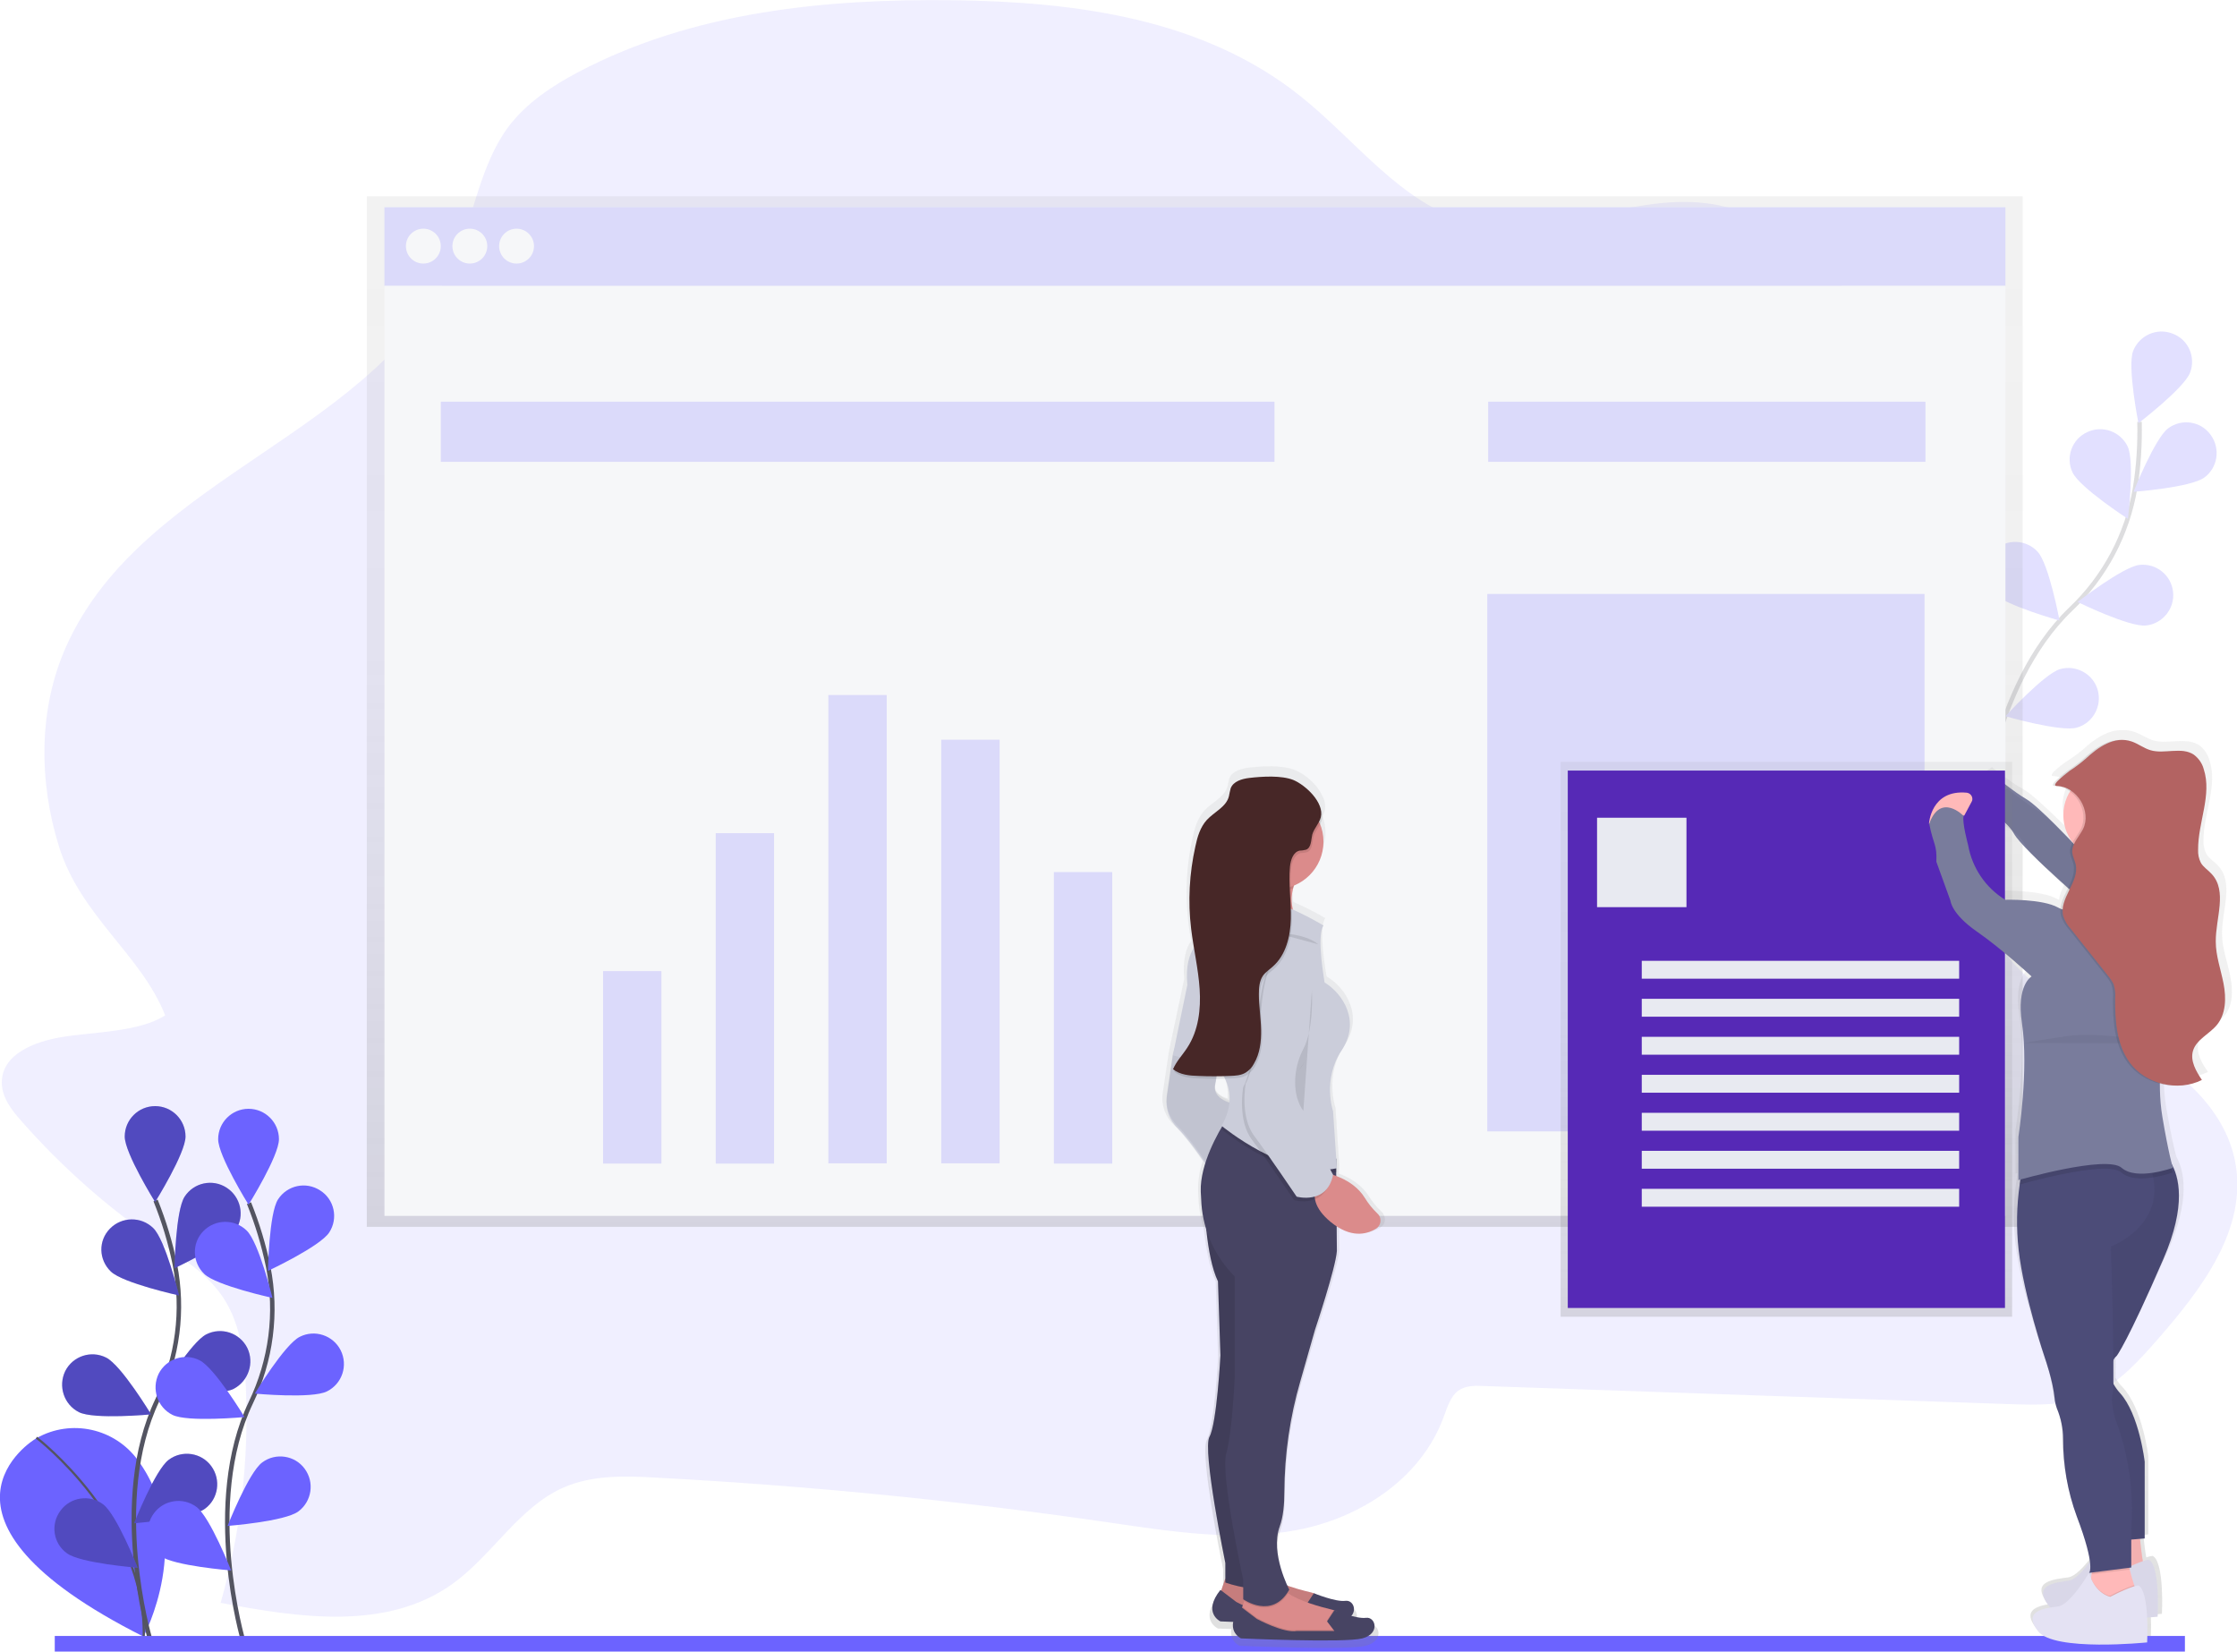 <svg xmlns="http://www.w3.org/2000/svg" xmlns:xlink="http://www.w3.org/1999/xlink" id="_x30_3030b4a-9996-4111-83fa-29dc66776d7b" x="0" y="0" version="1.1" viewBox="0 0 1000.8 738.8" xml:space="preserve" style="enable-background:new 0 0 1000.8 738.8"><style type="text/css">.st0{opacity:.1;fill:#6c63ff;enable-background:new}.st1{opacity:.2}.st2{fill:none;stroke:#535461;stroke-width:2;stroke-miterlimit:10}.st3{fill:#6c63ff}.st4{fill:url(#SVGID_1_)}.st5{fill:#f6f7f9}.st6{fill:url(#SVGID_2_)}.st7{fill:#797c9c}.st8{opacity:5.000000e-02;enable-background:new}.st9{fill:none;stroke:#535461;stroke-miterlimit:10}.st10{opacity:.25;enable-background:new}.st11{fill:url(#SVGID_3_)}.st12{fill:#5629b6}.st13{fill:#e8eaf1}.st14{fill:#ffb9b9}.st15{fill:#e4e2f3}.st16{fill:#4c4c78}.st17{opacity:.1;enable-background:new}.st18{fill:#b36362}.st19{fill:url(#SVGID_4_)}.st20{fill:#db8b8b}.st21{fill:#474463}.st22{fill:#cbcdda}.st23{fill:#472727}</style><title>roganize resume</title><path d="M27.7,463.9c-12,2-27,7.5-26.9,20.5c0.1,6.6,4.4,12.2,8.7,17c18.1,20.6,38.7,38.8,61.3,54.2	c10.8,7.3,22.4,14.3,29.6,25.7s9,25.8,9.6,39.5c1.4,32.5-2.4,65-11.3,96.2c35.2,6.7,74.5,12.6,103.9-8.6	c17.6-12.7,29.5-34,49.1-42.8c13.1-5.9,27.9-5.4,42.1-4.6c67.5,3.6,134.8,10.2,202,20c28.1,4.1,56.8,8.7,84.6,3.4	s55.2-22.6,65.5-50.6c1.6-4.3,3-9.1,6.5-11.7c3.2-2.3,7.4-2.3,11.3-2.1l235.1,8.1c12.9,0.4,26.2,0.8,38-4.5	c11.4-5.1,20.2-15,28.7-24.7c19.3-22.1,40.2-49.2,34.5-79.1c-4.6-24-24.9-40.8-45.1-52.5s-42.4-21.3-57.2-40.1	c-22.5-28.6-21.7-69.5-23.1-106.5c-1.3-33.6-5.4-67-12.3-99.8c-6.1-28.9-14.6-57.8-30.5-82.2S791.4,94.6,763.9,91	c-35.9-4.7-72.1,17.7-107.2,8.2c-29.7-8-50.1-36.4-74.8-56.1c-43.7-35-101.1-42.3-155.3-43c-57.5-0.7-116.5,5.1-167.8,32.1	c-11.7,6.2-23.2,13.7-31.4,24.6C215,73.5,212,96,203.8,115.6C171,194.4,64.2,211.4,29.5,289.4c-12.3,27.7-12.2,59.9-3.2,89	c9.6,31.3,36.8,48.5,47.6,75.8C62.3,461.7,41.7,461.6,27.7,463.9z" class="st0"/><g class="st1"><path d="M885.6,370.9c0,0,4.8-63.8,40.8-98.4c15.2-14.4,25.3-33.4,28.8-54.1c1.6-9.8,2.2-19.8,2-29.7" class="st2"/><path d="M979.8,166.7c-2.7,7-23.1,22.6-23.1,22.6s-5-25.2-2.4-32.2c2.7-7,10.5-10.6,17.6-7.9 C979,151.8,982.5,159.7,979.8,166.7L979.8,166.7z" class="st3"/><path d="M986.2,213.6c-6.1,4.5-31.7,6.4-31.7,6.4s9.5-23.9,15.5-28.4c6.1-4.5,14.6-3.2,19,2.9 C993.5,200.6,992.2,209.2,986.2,213.6L986.2,213.6z" class="st3"/><path d="M960.1,279.8c-7.5,0.8-30.6-10.5-30.6-10.5s20.2-15.8,27.7-16.6c7.5-0.8,14.2,4.6,15,12.1 C973,272.3,967.5,279,960.1,279.8L960.1,279.8L960.1,279.8z" class="st3"/><path d="M929.1,325.5c-7.2,2-31.9-5.1-31.9-5.1s17.3-19,24.5-21.1c7.2-2,14.8,2.2,16.8,9.4S936.3,323.5,929.1,325.5z" class="st3"/><path d="M927.2,211.3c3.2,6.8,24.8,20.8,24.8,20.8s3.1-25.5-0.1-32.3c-3.2-6.8-11.3-9.7-18.1-6.5 C927,196.4,924,204.5,927.2,211.3z" class="st3"/><path d="M891.6,265.2c5.1,5.5,29.8,12.4,29.8,12.4s-4.7-25.3-9.8-30.8c-5.1-5.5-13.7-5.9-19.2-0.8 C886.9,251,886.5,259.6,891.6,265.2L891.6,265.2z" class="st3"/><path d="M864.2,322.3c4.1,6.3,27.3,17.3,27.3,17.3s-0.4-25.7-4.4-32c-4.1-6.3-12.5-8.1-18.8-4.1 S860.1,315.9,864.2,322.3L864.2,322.3z" class="st3"/></g><linearGradient id="SVGID_1_" x1="534.54" x2="534.54" y1="188.446" y2="649.446" gradientTransform="matrix(1 0 0 -1 0 737.276)" gradientUnits="userSpaceOnUse"><stop offset="0" style="stop-color:gray;stop-opacity:.25"/><stop offset=".54" style="stop-color:gray;stop-opacity:.12"/><stop offset="1" style="stop-color:gray;stop-opacity:.1"/></linearGradient><polygon points="164.1 87.8 164.1 123.8 164.1 548.8 904.9 548.8 904.9 123.8 904.9 87.8" class="st4"/><rect width="725.2" height="35.2" x="172" y="92.7" class="st5"/><g class="st1"><rect width="725.2" height="35.2" x="172" y="92.7" class="st3"/></g><rect width="725.2" height="416" x="172" y="127.9" class="st5"/><circle cx="189.4" cy="110.1" r="7.8" class="st5"/><circle cx="210.2" cy="110.1" r="7.8" class="st5"/><circle cx="231.1" cy="110.1" r="7.8" class="st5"/><g class="st1"><rect width="373" height="26.9" x="197.2" y="179.7" class="st3"/></g><g class="st1"><rect width="195.6" height="26.9" x="665.8" y="179.7" class="st3"/></g><g class="st1"><rect width="26.1" height="86.1" x="269.8" y="434.4" class="st3"/><rect width="26.1" height="147.8" x="320.2" y="372.7" class="st3"/><rect width="26.1" height="209.5" x="370.6" y="310.9" class="st3"/><rect width="26.1" height="189.5" x="421.1" y="330.9" class="st3"/><rect width="26.1" height="130.4" x="471.5" y="390.1" class="st3"/></g><g class="st1"><rect width="195.6" height="240.4" x="665.4" y="265.7" class="st3"/></g><linearGradient id="SVGID_2_" x1="1028.822" x2="1028.822" y1="-78.277" y2="329.887" gradientTransform="matrix(1 0 0 -1 -99.6 656.686)" gradientUnits="userSpaceOnUse"><stop offset="0" style="stop-color:gray;stop-opacity:.25"/><stop offset=".54" style="stop-color:gray;stop-opacity:.12"/><stop offset="1" style="stop-color:gray;stop-opacity:.1"/></linearGradient><path d="M997.8,436.8c-1.2-6.4-3.7-12.6-3.7-19.1c-0.1-10.5,5.5-22.7-1.8-30.5c-1.7-1.8-3.9-3.1-5.2-5.2	c-0.9-1.8-1.4-3.8-1.3-5.8c-0.1-12.3,6.6-24.7,2.6-36.4c-0.8-2.6-2.4-4.9-4.6-6.5c-2.3-1.5-5-1.8-7.9-1.8c-2.6,0-5.3,0.3-8,0.3	c-1.5,0-3-0.2-4.5-0.6c-3.1-0.9-5.7-2.9-8.8-3.9c-1.6-0.5-3.3-0.8-5-0.7c-6.7-0.2-12.9,4.2-17.6,8.6c-2.4,2-4.9,3.8-7.6,5.5	c0.4-0.3-9.3,6.4-5.7,6.5c2.6,0.1,5.1,1,7.2,2.5c-4.5,7-4.1,16.1,1,22.7c-1.6-1.6-3.3-3.3-5.2-5c-5.4-5.3-12.8-12.3-16.4-14.3	c-5.8-3.1-14.1-9.9-14.1-9.9s-10.8,6-7.4,14.3c1.6,0.5,3.1,1.1,4.6,1.8c0,1.1,0.2,2.2,0.6,3.2c3.4,1.1,6.6,2.7,9.5,4.7	c0.3,0.5,0.6,0.9,0.9,1.4c1.4,2.5,5.9,7,11.3,12.1c3.8,3.8,8.8,8.4,13.9,12.8c-1.5,3-3.1,6-3.4,9c-0.4-0.2-0.8-0.3-1.1-0.5	c-7.4-4-24.8-3.6-24.8-3.6s-14.5-7.6-17.4-24.7c0,0-2.9-10.4-2.1-13.1h0l0.4-0.1l3.5-6.3c0.7-1.4,0.2-3-1.1-3.8	c-0.3-0.2-0.7-0.3-1.1-0.3c-16.9-1.5-17.7,14-17.7,14h0.2l0,0.1c2.1,10,3.7,9.1,3.3,17.1l6.6,17.5c0,0,0.4,6,12.4,13.9	s25.6,20.3,25.6,20.3s-7.2,3.8-4.5,21.1c3.3,21.2-1.7,51.3-1.7,51.3v19.5l0.9-0.2c-0.1,0.7-0.2,1.3-0.3,2.1	c-1.5,9.8-1.7,19.8-0.6,29.6c2.5,20.7,12.4,49,12.4,49s3.7,10,4.5,17.9c0.1,1.6,0.5,3.1,1.1,4.6c1.9,4.4,2.8,9.1,2.9,13.8	c0,11.9,2.1,23.8,6.4,34.9c4.2,10.6,5.8,16.9,6.2,20.5c-3,3.9-6.9,8.1-9.9,8.5c-5.8,0.8-17,1.6-9.5,11.1c0.3,0.3,0.5,0.6,0.9,0.9	c-5.7,0.9-11.9,2.9-5.8,10.6c7.4,9.5,51.3,5.2,51.3,5.2s0.3-5.3,0-11.1c3.1-0.2,5-0.4,5-0.4s1.2-23.1-4.1-25.9c-1,0.1-2,0.3-2.9,0.7	c-0.6-3.2-1-7.2-1.3-10.1l2.1-0.2v-0.2h0.1v-34.8c0,0-2.5-21.5-11.6-31c-1.2-1.2-2.2-2.5-3-4l-0.1-0.2c0.1-2.7,0.1-6.4,0-10.6	l0.1-0.2c0.2-0.3,0.3-0.5,0.5-0.7c0.2-0.3,0.4-0.5,0.7-0.8l0.1-0.2l0,0c0,0,5-6,21.9-43.8c10.3-23.1,7.6-36,3.9-42.7	c-0.8-3-2.4-9.7-4.4-21.2c-0.8-4.9-1.2-9.8-1.2-14.8c2.6,0.6,5.2,0.9,7.8,0.9c4.1,0.1,8.3-0.8,12-2.6c-2.7-3.9-5.5-8.6-4.2-13.1	c1.5-5.2,7.6-7.5,11.2-11.7C999,450.4,999.1,443.2,997.8,436.8z" class="st6"/><path d="M893.1,347.7c0,0-10.3,5.9-7.1,14.2c0,0,10.7,3.2,15,11s37.9,36.3,37.9,36.3l24.5-12.2c0,0-8.5-11.4-35.4-19.3	c0,0-15.9-17-21.4-20.2S893.1,347.7,893.1,347.7z" class="st7"/><path d="M898.1,352.7c0,0-10.3,5.9-7.1,14.2c0,0,10.7,3.2,15,11s37.9,36.3,37.9,36.3l24.5-12.2c0,0-8.5-11.4-35.4-19.3	c0,0-15.9-17-21.4-20.2S898.1,352.7,898.1,352.7z" class="st8"/><path d="M15.6,643.8c0,0-57.7,34.8,48.6,88.3c0,0,23.4-43.5-2.5-78.9c-10.4-14.3-29.9-18.6-45.3-9.9L15.6,643.8z" class="st3"/><path d="M16.3,643.1c0,0,49.3,37.8,48,89.1" class="st9"/><path d="M67,732.8c0,0-18.1-61.4,3.4-106.5c9.1-18.9,11.9-40.2,7.8-60.8c-2-9.8-4.9-19.3-8.6-28.5" class="st2"/><path d="M83,508.4c0,7.5-13.6,29.3-13.6,29.3s-13.6-21.8-13.6-29.3c0-7.5,6.1-13.6,13.6-13.6	C76.9,494.8,83,500.9,83,508.4L83,508.4L83,508.4z" class="st3"/><path d="M105.5,550.1c-4.1,6.3-27.4,17.2-27.4,17.2s0.4-25.7,4.5-32c4.1-6.3,12.5-8.1,18.8-4S109.6,543.8,105.5,550.1	L105.5,550.1z" class="st3"/><path d="M104.5,621.3c-6.7,3.4-32.3,1-32.3,1s13.3-22,20.1-25.4c6.7-3.4,14.9-0.7,18.3,6	C113.9,609.6,111.2,617.8,104.5,621.3L104.5,621.3L104.5,621.3z" class="st3"/><path d="M91.7,674.9c-6,4.5-31.7,6.5-31.7,6.5s9.4-23.9,15.5-28.4c6-4.5,14.6-3.2,19,2.8	C99,661.9,97.7,670.5,91.7,674.9L91.7,674.9z" class="st3"/><path d="M49.6,568.8c5.4,5.2,30.5,10.7,30.5,10.7s-6.1-25-11.6-30.2c-5.4-5.2-14-5.1-19.3,0.3S44.1,563.5,49.6,568.8	L49.6,568.8L49.6,568.8z" class="st3"/><path d="M35.3,631.7c6.7,3.4,32.3,1,32.3,1s-13.3-22-20.1-25.4c-6.7-3.4-14.9-0.7-18.3,6	C25.9,620.1,28.6,628.3,35.3,631.7L35.3,631.7z" class="st3"/><path d="M29.9,694.8c6,4.5,31.7,6.5,31.7,6.5s-9.4-23.9-15.5-28.4c-6-4.5-14.6-3.2-19,2.8	C22.5,681.8,23.8,690.4,29.9,694.8L29.9,694.8z" class="st3"/><path d="M83,508.4c0,7.5-13.6,29.3-13.6,29.3s-13.6-21.8-13.6-29.3c0-7.5,6.1-13.6,13.6-13.6	C76.9,494.8,83,500.9,83,508.4L83,508.4L83,508.4z" class="st10"/><path d="M105.5,550.1c-4.1,6.3-27.4,17.2-27.4,17.2s0.4-25.7,4.5-32c4.1-6.3,12.5-8.1,18.8-4S109.6,543.8,105.5,550.1	L105.5,550.1z" class="st10"/><path d="M104.5,621.3c-6.7,3.4-32.3,1-32.3,1s13.3-22,20.1-25.4c6.7-3.4,14.9-0.7,18.3,6	C113.9,609.6,111.2,617.8,104.5,621.3L104.5,621.3L104.5,621.3z" class="st10"/><path d="M91.7,674.9c-6,4.5-31.7,6.5-31.7,6.5s9.4-23.9,15.5-28.4c6-4.5,14.6-3.2,19,2.8	C99,661.9,97.7,670.5,91.7,674.9L91.7,674.9z" class="st10"/><path d="M49.6,568.8c5.4,5.2,30.5,10.7,30.5,10.7s-6.1-25-11.6-30.2c-5.4-5.2-14-5.1-19.3,0.3S44.1,563.5,49.6,568.8	L49.6,568.8L49.6,568.8z" class="st10"/><path d="M35.3,631.7c6.7,3.4,32.3,1,32.3,1s-13.3-22-20.1-25.4c-6.7-3.4-14.9-0.7-18.3,6	C25.9,620.1,28.6,628.3,35.3,631.7L35.3,631.7z" class="st10"/><path d="M29.9,694.8c6,4.5,31.7,6.5,31.7,6.5s-9.4-23.9-15.5-28.4c-6-4.5-14.6-3.2-19,2.8	C22.5,681.8,23.8,690.4,29.9,694.8L29.9,694.8z" class="st10"/><path d="M108.8,734c0,0-18.1-61.3,3.4-106.5c9.1-18.9,11.9-40.2,7.8-60.8c-2-9.8-4.9-19.3-8.6-28.5" class="st2"/><path d="M124.8,509.6c0,7.5-13.6,29.3-13.6,29.3s-13.6-21.8-13.6-29.3c0-7.5,6.1-13.6,13.6-13.6	C118.7,496,124.8,502.1,124.8,509.6L124.8,509.6z" class="st3"/><path d="M147.3,551.3c-4.1,6.3-27.4,17.2-27.4,17.2s0.4-25.7,4.5-32c4.1-6.3,12.5-8.1,18.8-4	C149.6,536.5,151.4,545,147.3,551.3L147.3,551.3z" class="st3"/><path d="M146.3,622.4c-6.7,3.4-32.3,1-32.3,1s13.3-22,20.1-25.4c6.7-3.4,14.9-0.7,18.3,6	C155.8,610.8,153.1,619,146.3,622.4z" class="st3"/><path d="M133.5,676.1c-6,4.5-31.7,6.5-31.7,6.5s9.4-23.9,15.5-28.4c6-4.5,14.6-3.2,19,2.8	C140.8,663.1,139.5,671.6,133.5,676.1L133.5,676.1z" class="st3"/><path d="M91.4,569.9c5.4,5.2,30.5,10.7,30.5,10.7s-6.1-25-11.6-30.2c-5.4-5.2-14-5.1-19.3,0.3S86,564.7,91.4,569.9	L91.4,569.9L91.4,569.9z" class="st3"/><path d="M77.1,632.9c6.7,3.4,32.3,1,32.3,1s-13.3-22-20.1-25.4c-6.7-3.4-14.9-0.7-18.3,6	C67.7,621.3,70.4,629.5,77.1,632.9L77.1,632.9L77.1,632.9z" class="st3"/><path d="M71.7,696c6,4.5,31.7,6.5,31.7,6.5s-9.4-23.9-15.5-28.4c-6-4.5-14.6-3.2-19,2.8C64.3,683,65.6,691.5,71.7,696	L71.7,696z" class="st3"/><rect width="953" height="7" x="24.5" y="731.8" class="st3"/><linearGradient id="SVGID_3_" x1="799.215" x2="799.215" y1="148.246" y2="396.446" gradientTransform="matrix(1 0 0 -1 0 737.276)" gradientUnits="userSpaceOnUse"><stop offset="0" style="stop-color:gray;stop-opacity:.25"/><stop offset=".54" style="stop-color:gray;stop-opacity:.12"/><stop offset="1" style="stop-color:gray;stop-opacity:.1"/></linearGradient><rect width="202" height="248.2" x="698.2" y="340.8" class="st11"/><rect width="195.6" height="240.4" x="701.4" y="344.7" class="st12"/><rect width="40" height="40" x="714.5" y="365.8" class="st13"/><rect width="142" height="8" x="734.5" y="429.8" class="st13"/><rect width="142" height="8" x="734.5" y="446.8" class="st13"/><rect width="142" height="8" x="734.5" y="463.8" class="st13"/><rect width="142" height="8" x="734.5" y="480.8" class="st13"/><rect width="142" height="8" x="734.5" y="497.8" class="st13"/><rect width="142" height="8" x="734.5" y="514.8" class="st13"/><rect width="142" height="8" x="734.5" y="531.8" class="st13"/><path d="M957.1,684.3c0,0,1.2,17.4,3.2,19.3s-17.8,3.2-17.8,3.2l2.8-22.5H957.1z" class="st14"/><path d="M957.1,684.3c0,0,1.2,17.4,3.2,19.3s-17.8,3.2-17.8,3.2l2.8-22.5H957.1z" class="st8"/><path d="M961.4,697.7c0,0-2.8,0-12.6,5.1c0,0-6.7-1.2-9.5-10.7c0,0-8.3,14.2-13.8,15s-16.2,1.6-9.1,11	s48.9,5.1,48.9,5.1S966.5,700.5,961.4,697.7z" class="st15"/><path d="M961.4,697.7c0,0-2.8,0-12.6,5.1c0,0-6.7-1.2-9.5-10.7c0,0-8.3,14.2-13.8,15s-16.2,1.6-9.1,11	s48.9,5.1,48.9,5.1S966.5,700.5,961.4,697.7z" class="st8"/><path d="M955.5,711.1l-2.8,7.5l-18.2-5.1l1-7.4l0.2-1.8l0.7-5c0,0,15.4-4,15.4-2c0.2,1.6,0.5,3.2,1,4.8	c0.6,2.4,1.4,5.2,2,7C955.2,710.4,955.5,711.1,955.5,711.1z" class="st14"/><path d="M945.6,608.2c-2,3.4-2,7.6,0,11c0.8,1.4,1.7,2.7,2.8,3.9c8.7,9.5,11.1,30.8,11.1,30.8v34.3l-5.9,0.5l-9.5,0.7	L929.9,631c0,0-8.3-42.6-4.3-50.1c3.9-7.5,7.5-54.5,7.5-54.5l3.3-3.4l7.8-8h22.5c1.8,1.3,3.3,3,4.4,4.9c3.8,6.2,7.2,19.2-3.2,43.2	c-16.2,37.5-20.9,43.4-20.9,43.4C946.3,607.1,945.9,607.6,945.6,608.2z" class="st16"/><path d="M945.7,608c-2,3.4-2,7.6,0,11c0.8,1.4,1.7,2.7,2.8,3.9c8.7,9.5,11.1,30.8,11.1,30.8v34.3l-5.9,0.5l-9.5,0.7	L930,630.9c0,0-8.3-42.6-4.3-50.1c4-7.5,7.5-54.5,7.5-54.5l3.3-3.4l7.8-8h22.5c1.8,1.3,3.3,3,4.4,4.9c3.8,6.2,7.2,19.2-3.2,43.2	c-16.2,37.5-20.9,43.4-20.9,43.4C946.5,606.9,946,607.4,945.7,608z" class="st8"/><path d="M952.9,702.1l-17.1,2.1l0.7-5c0,0,15.4-4,15.4-2C952.1,698.9,952.5,700.5,952.9,702.1z" class="st17"/><path d="M944.4,557.6c0,0,1,31.1,1.1,50.6c0,4.4,0,8.2,0,11c0,1.5-0.1,2.9-0.3,4.3c-1.2,3.5,1.2,11.4,1.2,11.4	c5.9,15.6,8.3,32.3,7.1,48.9v17.4l-18.9,2.4c0,0,3.2-2.4-5.5-25.3c-4.1-11.1-6.1-22.8-6.1-34.6c0-4.7-1-9.4-2.8-13.7	c-0.5-1.5-0.9-3-1-4.6c-0.8-7.9-4.3-17.8-4.3-17.8s-9.5-28-11.8-48.5c-1.1-9.8-0.9-19.6,0.5-29.4c0.3-2.5,0.8-4.9,1.4-7.3	c0,0,38.6-24.3,53.1-7.5c1.4,1.6,2.5,3.5,3.3,5.5c0.8,2,1.4,4,1.9,6.2C967.8,548.9,944.4,557.6,944.4,557.6z" class="st16"/><circle cx="943.2" cy="364.6" r="20.1" class="st14"/><path d="M932.2,377.3c0,0,8.3,23.3,0,35.5s26.4,8.3,26.4,8.3l13.4-16.2c0,0-15.8,0-16.6-27.6S932.2,377.3,932.2,377.3z" class="st14"/><path d="M972,524.5c-2.9,1-5.8,1.7-8.8,2.2c-4.9,0.8-10.7,0.8-14.1-2.2c-2-1.8-7-2-12.9-1.4	c-12.5,1.2-29.5,5.9-32.7,6.8c0.3-2.5,0.8-4.9,1.4-7.3c0,0,38.6-24.3,53.1-7.5h8.4c1.8,1.3,3.3,3,4.4,4.9	C971.6,523,972,524.5,972,524.5z" class="st17"/><path d="M955.5,711.1l-2.8,7.5l-18.2-5.1l1-7.4c3.1,6.9,8.4,7.8,8.4,7.8c3.5-1.9,7.1-3.5,10.9-4.8	C955.2,710.4,955.5,711.1,955.5,711.1z" class="st17"/><path d="M956.7,709.2c0,0-2.8,0-12.6,5.1c0,0-6.7-1.2-9.5-10.7c0,0-8.3,14.2-13.8,15s-16.2,1.6-9.1,11	s48.9,5.1,48.9,5.1S961.8,711.9,956.7,709.2z" class="st15"/><path d="M863,368.5c0,0,0.8-15.4,16.9-13.9c1.5,0.2,2.6,1.5,2.5,3c0,0.3-0.1,0.7-0.3,1l-3.3,6.2L863,368.5z" class="st14"/><path d="M956.3,409.6c0,0-19.3-3.2-24.5-7.1c0,0-3.9,7.5-11,3.5s-23.7-3.5-23.7-3.5c-8.8-5.4-14.8-14.3-16.6-24.5	c0,0-2.8-10.3-2-13c0,0-10.3-10.7-15.4,3.5c2,9.9,3.5,9.1,3.2,17l6.3,17.4c0,0,0.4,5.9,11.8,13.8s24.5,20.1,24.5,20.1	s-6.9,3.8-4.3,20.9c3.1,21-1.6,50.9-1.6,50.9v19.3c0,0,39.5-11.4,46.2-5.5s22.9,0,22.9,0s-2-6.7-4.7-22.9s0.4-32,0.4-32	s10.3-27.2,15-38.3s-3.6-26-11.8-31.6s-11.4-2.2-11.4-2.2S974,406.1,956.3,409.6z" class="st7"/><path d="M905.6,466.6c0,0,3.2-0.8,18.9-3.1s43.4,3.2,43.4,3.2" class="st8"/><path d="M919.2,351.6c9,0.2,15.7,11.3,11.7,19.3c-1.8,3.5-5.1,6.6-4.8,10.5c0.2,1.8,1.1,3.4,1.5,5.1	c1.9,8-7.7,15.5-5.5,23.4c0.7,2.1,1.9,4.1,3.4,5.7l16.6,20.9c1,1.2,1.8,2.4,2.5,3.8c0.6,2,0.9,4.1,0.7,6.2	c-0.1,10,0.6,20.7,6.5,28.8c7.1,9.7,21.5,13.2,32.3,7.8c-2.6-3.9-5.3-8.5-4-13c1.5-5.1,7.3-7.5,10.7-11.6c4.1-5,4.2-12.1,3-18.4	s-3.5-12.5-3.5-18.9c-0.1-10.4,5.3-22.5-1.8-30.2c-1.6-1.8-3.8-3.1-4.9-5.1c-0.9-1.8-1.3-3.8-1.2-5.8c-0.1-12.2,6.3-24.5,2.5-36.1	c-0.7-2.6-2.3-4.8-4.4-6.4c-5.5-3.7-13.1-0.1-19.4-2c-3-0.9-5.5-2.9-8.4-3.9c-7.9-2.7-15.2,2.7-20.7,7.8c-2.3,2-4.7,3.8-7.2,5.4	C925,344.9,915.7,351.5,919.2,351.6z" class="st17"/><path d="M920.2,351.6c9,0.2,15.7,11.3,11.7,19.3c-1.8,3.5-5.1,6.6-4.8,10.5c0.2,1.8,1.1,3.4,1.5,5.1	c1.9,8-7.7,15.5-5.5,23.4c0.7,2.1,1.9,4.1,3.4,5.7l16.6,20.9c1,1.2,1.8,2.4,2.5,3.8c0.6,2,0.9,4.1,0.7,6.2	c-0.1,10,0.6,20.7,6.5,28.8c7.1,9.7,21.5,13.2,32.3,7.8c-2.6-3.9-5.3-8.5-4-13c1.5-5.1,7.3-7.5,10.7-11.6c4.1-5,4.2-12.1,3-18.4	s-3.5-12.5-3.5-18.9c-0.1-10.4,5.3-22.5-1.8-30.2c-1.6-1.8-3.8-3.1-4.9-5.1c-0.9-1.8-1.3-3.8-1.2-5.8c-0.1-12.2,6.3-24.5,2.5-36.1	c-0.7-2.6-2.3-4.8-4.4-6.4c-5.5-3.7-13.1-0.1-19.4-2c-3-0.9-5.5-2.9-8.4-3.9c-7.9-2.7-15.2,2.7-20.7,7.8c-2.3,2-4.7,3.8-7.2,5.4	C926,344.9,916.7,351.5,920.2,351.6z" class="st18"/><linearGradient id="SVGID_4_" x1="2225.358" x2="2225.358" y1="-80.271" y2="314.118" gradientTransform="matrix(1 0 0 -1 -1655.6 656.686)" gradientUnits="userSpaceOnUse"><stop offset="0" style="stop-color:gray;stop-opacity:.25"/><stop offset=".54" style="stop-color:gray;stop-opacity:.12"/><stop offset="1" style="stop-color:gray;stop-opacity:.1"/></linearGradient><path d="M618.1,542c-2.3-2.1-4.3-4.6-5.9-7.2c-3.5-5.4-9.2-8.4-13.2-9.8v-1.8h0.2l-0.1-1.6h0.1l-0.3-4.3l0,0l0,0	l-1.4-21.7c0,0-5.1-14.5,3.9-27.8s0.6-26.1-7.9-31c0,0-4-21.1-0.6-26.1c-4.6-2.7-9.3-5.1-14.2-7.2c-0.1-0.3-0.1-0.5-0.2-0.8	c-0.1-2-0.2-3.9-0.3-5.9c0.1-1,0.3-2,0.6-3c0.1-0.4,0.2-0.8,0.4-1.3c8.3-3.2,13.8-11.2,13.8-20.1c0-2.5-0.5-5.1-1.3-7.4	c0.4-0.7,0.8-1.5,1-2.4c0.4-2.4,0-4.9-1.3-6.9c-2.2-5-7.9-9.6-12-11.2c-5.9-2.4-14.7-1.8-20.8-1.1c-3.4,0.4-7.3,1.6-8.6,4.7	c-0.3,1.2-0.6,2.4-0.8,3.6c-1.3,4.8-6.8,7.1-10.3,10.8c-3,3.3-4.4,7.7-5.3,12c-2.8,12.4-3.5,25.1-2,37.7c0.3,2.9,0.8,5.8,1.3,8.7	c-2.1,2.9-3.9,8-3.1,17l-6.8,32.2l-2.8,18.8c-0.8,5.3,1.1,10.7,5.1,14.4c4.3,4.2,9.6,11.4,12.8,16.1c-1.4,4.1-2.1,8.4-2.1,12.8	c0.1,2,0.2,3.9,0.3,5.7c0.3,3.8,1,7.6,2.2,11.3c0.8,7.7,2.4,17.6,5.4,24l1.1,33.8c0,0-1.7,31-5.1,37.2s7.3,57.7,7.3,57.7v7.2	l-1.8,5.3l-0.5-0.3c-8.5,10.5,0,14.4,0,14.4s2.3,0.1,6,0.2c-0.6,3,0.8,6.1,3.6,7.5c0,0,48,2.2,56.5,0s6.2-10,1.7-9.4	c-2.3,0.1-4.6-0.2-6.8-0.9c2.6-3.1,0.5-7.3-2.8-6.9c-4.5,0.5-14.7-3.5-14.7-3.5v0.1c-0.3-0.1-0.7-0.2-1-0.3	c-3.8-0.9-7.5-1.9-11.2-3.2c-2.2-4.7-7.2-17.2-3.6-27c1.6-4.4,2.2-10.3,2.2-15.9c0.1-17.1,2.6-34.2,7.4-50.6l6.8-23.3	c0,0,9.6-28.3,10.2-36l-0.1-11.3c7.9,5.1,14.2,3.6,18.3,1.2c2.1-1.2,2.8-3.8,1.6-5.9C618.8,542.7,618.4,542.3,618.1,542z M542.7,483.1c0.2-0.8,0.3-1.7,0.5-2.6c1.3,0,2.7,0,4,0c1.7,3.4,2.3,7.2,2,10.9C546.2,490.4,541.6,488,542.7,483.1z" class="st19"/><path d="M548.1,706.3l-2.2,6.5l7.1,7.1l23.4,5.4l16.8-1.6l-1.1-6l0,0c-0.7-2.6-2.7-4.6-5.3-5.3	c-6.9-1.6-20.1-5.3-22.9-10.5L548.1,706.3z" class="st20"/><path d="M548.1,706.3l-2.2,6.5l7.1,7.1l23.4,5.4l16.8-1.6l-1.1-6l0,0c-0.7-2.6-2.7-4.6-5.3-5.3	c-6.9-1.6-20.1-5.3-22.9-10.5L548.1,706.3z" class="st17"/><path d="M587.8,722l-3.3-4.3l3.3-5c0,0,9.8,4,14.1,3.4s6.5,7.1-1.6,9.2s-54.3,0-54.3,0s-8.2-3.8,0-14.1l7.1,5.4	c0,0,12,6.5,17.9,5.4L587.8,722z" class="st21"/><path d="M602.4,731.3l-16.8,1.6l-23.3-5.5l-7.1-7l0.6-1.7l0.8-2.4l0.8-2.4l15.8-4.3c0.8,1.3,1.9,2.4,3.2,3.2	c5.1,3.5,14.3,6,19.7,7.3c0.2,0.1,0.5,0.1,0.7,0.2c2.3,0.8,4.1,2.7,4.7,5.1L602.4,731.3z" class="st20"/><path d="M602.4,731.3l-16.8,1.6l-23.3-5.5l-7.1-7l0.6-1.7l6.5,5c0,0,12,6.5,17.9,5.4H597l-3.3-4.3l2.9-4.5	c2.3,0.8,4.1,2.7,4.7,5.1L602.4,731.3z" class="st17"/><path d="M597,729.6l-3.3-4.3l3.3-5c0,0,9.8,4,14.1,3.4s6.5,7.1-1.6,9.2s-54.3,0-54.3,0s-8.2-3.8,0-14.1l7.1,5.4	c0,0,12,6.5,17.9,5.4L597,729.6z" class="st21"/><path d="M583.4,414.5c0,0-26.1,2.7-22.3-8.1c1.1-3.1,1.3-6.4,0.8-9.6c-0.7-4-2.3-7.8-4.6-11l24.5,3.8	c-1.5,2.4-2.6,5.1-3.3,7.9C575.6,408.9,583.4,414.5,583.4,414.5z" class="st20"/><path d="M538.9,538.4c0,0,0.5,23.4,6,34.8l1.1,33.1c0,0-1.6,30.4-4.9,36.4s7.1,56.5,7.1,56.5v8.7	c0,0,17.4,6.5,22.3-1.1l-4.9-64.7l2.2-89.6L538.9,538.4z" class="st21"/><path d="M538.9,538.4c0,0,0.5,23.4,6,34.8l1.1,33.1c0,0-1.6,30.4-4.9,36.4s7.1,56.5,7.1,56.5v8.7	c0,0,17.4,6.5,22.3-1.1l-4.9-64.7l2.2-89.6L538.9,538.4z" class="st17"/><path d="M528,463.4l-3.3,8.7l-2.7,18.5c-0.7,5.2,1.1,10.5,4.9,14.1c6.5,6.5,15.2,20.1,15.2,20.1l10.3-31	c0,0-10.3-1.6-8.7-8.7s1.1-20.1,1.1-20.1L528,463.4z" class="st22"/><path d="M528,462.4l-3.3,8.7l-2.7,18.5c-0.7,5.2,1.1,10.5,4.9,14.1c6.5,6.5,15.2,20.1,15.2,20.1l10.3-31	c0,0-10.3-1.6-8.7-8.7s1.1-20.1,1.1-20.1L528,462.4z" class="st8"/><path d="M576.3,712.7c-7,11-17.8,4.8-19.7,3.5l0.8-2.4l15.8-4.3C573.9,710.8,575,711.9,576.3,712.7z" class="st17"/><path d="M598.1,559.6c-0.5,7.6-9.8,35.3-9.8,35.3l-6.5,22.8c-4.7,16.1-7.1,32.8-7.2,49.6c0,5.6-0.5,11.3-2.1,15.6	c-4.3,12,4.3,28.2,4.3,28.2c-7.6,13.6-20.6,4.3-20.6,4.3v-8.7c0,0-10.3-47.3-7.6-56.5s3.8-34.2,3.8-34.2V571	c-8.7-8.7-14-20.2-14.9-32.4c-0.1-1.8-0.2-3.7-0.3-5.6c-0.4-12.3,7.9-26.6,11.2-31.8c0.8-1.2,1.3-1.9,1.3-1.9l48,19h0.1v1.9v4.1	L598.1,559.6z" class="st21"/><path d="M581.8,389.5c-1.5,2.4-2.6,5.1-3.3,7.9c-5.4,2-11.3,1.8-16.5-0.6c-0.7-4-2.3-7.8-4.6-11L581.8,389.5z" class="st17"/><circle cx="570.9" cy="376.5" r="21.2" class="st20"/><path d="M598.1,524.3h-0.2c-22.8,4.7-51.4-19.1-51.4-19.1c0.8-1.3,1.4-2.6,2-4c0.8-1.2,1.3-1.9,1.3-1.9l48,19l0.1,1.9	L598.1,524.3z" class="st17"/><path d="M592.1,414c0,0-30.4-18.5-40.2-10.9l-13.6,17.4c0,0-8.7,2.7-7.1,20.1l-6.5,31.5l19.6,4.9	c0,0,11.4,10.9,2.2,26.6c0,0,28.8,23.9,51.6,19l-1.7-25.5c0,0-4.9-14.1,3.8-27.2s0.5-25.5-7.6-30.4	C592.7,439.5,588.8,418.9,592.1,414z" class="st22"/><path d="M593.7,524.8c0,0,11.4,2.2,16.8,10.9c1.6,2.6,3.5,5,5.7,7.1c1.8,1.6,1.9,4.3,0.3,6.1c-0.3,0.3-0.6,0.6-1,0.8	c-4.3,2.6-11.3,4.2-20.2-3.1C580.2,534.1,593.7,524.8,593.7,524.8z" class="st20"/><path d="M576.9,424.3c0,0-10.9-1.1-13.6,27.2s-7.1,34.8-7.1,34.8s-2.7,14.7,3.8,23.4s19,27.2,19,27.2	s13.6,3.8,16.3-9.8l-16.8-31.5c0,0-2.7-10.9,3.8-18.5S593.7,418.9,576.9,424.3z" class="st17"/><path d="M578,422.7c0,0-10.9-1.1-13.6,27.2s-7.1,34.8-7.1,34.8s-2.7,14.7,3.8,23.4s19,27.2,19,27.2s13.6,3.8,16.3-9.8	l-16.8-31.5c0,0-2.7-10.9,3.8-18.4S594.8,417.2,578,422.7z" class="st22"/><path d="M586.9,443.1c0,0,1.1,16.8-3.8,26.1s-4.9,21.2,0,27.7" class="st17"/><path d="M589.7,422.4c0,0-4.3-4.4-16.8-4.9s-17.9-4.4-17.9-4.4" class="st17"/><path d="M559.4,349.1c-3.3,0.4-7.1,1.5-8.3,4.6c-0.3,1.2-0.6,2.4-0.8,3.6c-1.2,4.8-6.6,7-9.9,10.6	c-2.9,3.2-4.2,7.5-5.1,11.8c-2.7,12.1-3.4,24.6-1.9,36.9c1.1,9,3.2,17.9,3.8,26.9s-0.5,18.6-5.5,26.2c-2.1,3.3-4.9,6.1-6.4,9.7	c3.1,2.5,7.4,2.9,11.4,3c4.7,0.2,9.3,0.2,14,0c2.5-0.1,5-0.2,7.1-1.5c1.6-1,2.9-2.4,3.7-4c2.7-4.5,3.3-10,3.2-15.2s-1-10.5-1-15.8	c0-2.9,0.2-5.9,1.8-8.3c1.2-1.7,3-2.8,4.5-4.2c5.8-5.1,7.8-13.4,8-21.2s-1.1-15.5-0.4-23.3c0.3-3,1.4-6.7,4.4-7.3	c1,0,1.9-0.2,2.8-0.4c2.4-0.9,2.2-4.3,2.8-6.8c0.8-2.8,3.1-4.9,3.8-7.7c1.6-6.6-6.8-14.4-12.3-16.7	C573.8,347.8,565.3,348.4,559.4,349.1z" class="st17"/><path d="M558.9,348c-3.3,0.4-7.1,1.5-8.3,4.6c-0.3,1.2-0.6,2.4-0.8,3.6c-1.2,4.8-6.6,7-9.9,10.6	c-2.9,3.2-4.2,7.5-5.1,11.8c-2.7,12.1-3.4,24.6-1.9,36.9c1.1,9,3.2,17.9,3.8,26.9s-0.5,18.6-5.5,26.2c-2.1,3.3-4.9,6.1-6.4,9.7	c3.1,2.5,7.4,2.9,11.4,3c4.7,0.2,9.3,0.2,14,0c2.5-0.1,5-0.2,7.1-1.5c1.6-1,2.9-2.4,3.7-4c2.7-4.5,3.3-10,3.2-15.2s-1-10.5-1-15.8	c0-2.9,0.2-5.9,1.8-8.3c1.2-1.7,3-2.8,4.5-4.2c5.8-5.1,7.8-13.4,8-21.2s-1.1-15.5-0.4-23.3c0.3-3,1.4-6.7,4.4-7.3	c1,0,1.9-0.2,2.8-0.4c2.4-0.9,2.2-4.3,2.8-6.8c0.8-2.8,3.1-4.9,3.8-7.7c1.6-6.6-6.8-14.4-12.3-16.7	C573.3,346.8,564.8,347.3,558.9,348z" class="st23"/></svg>